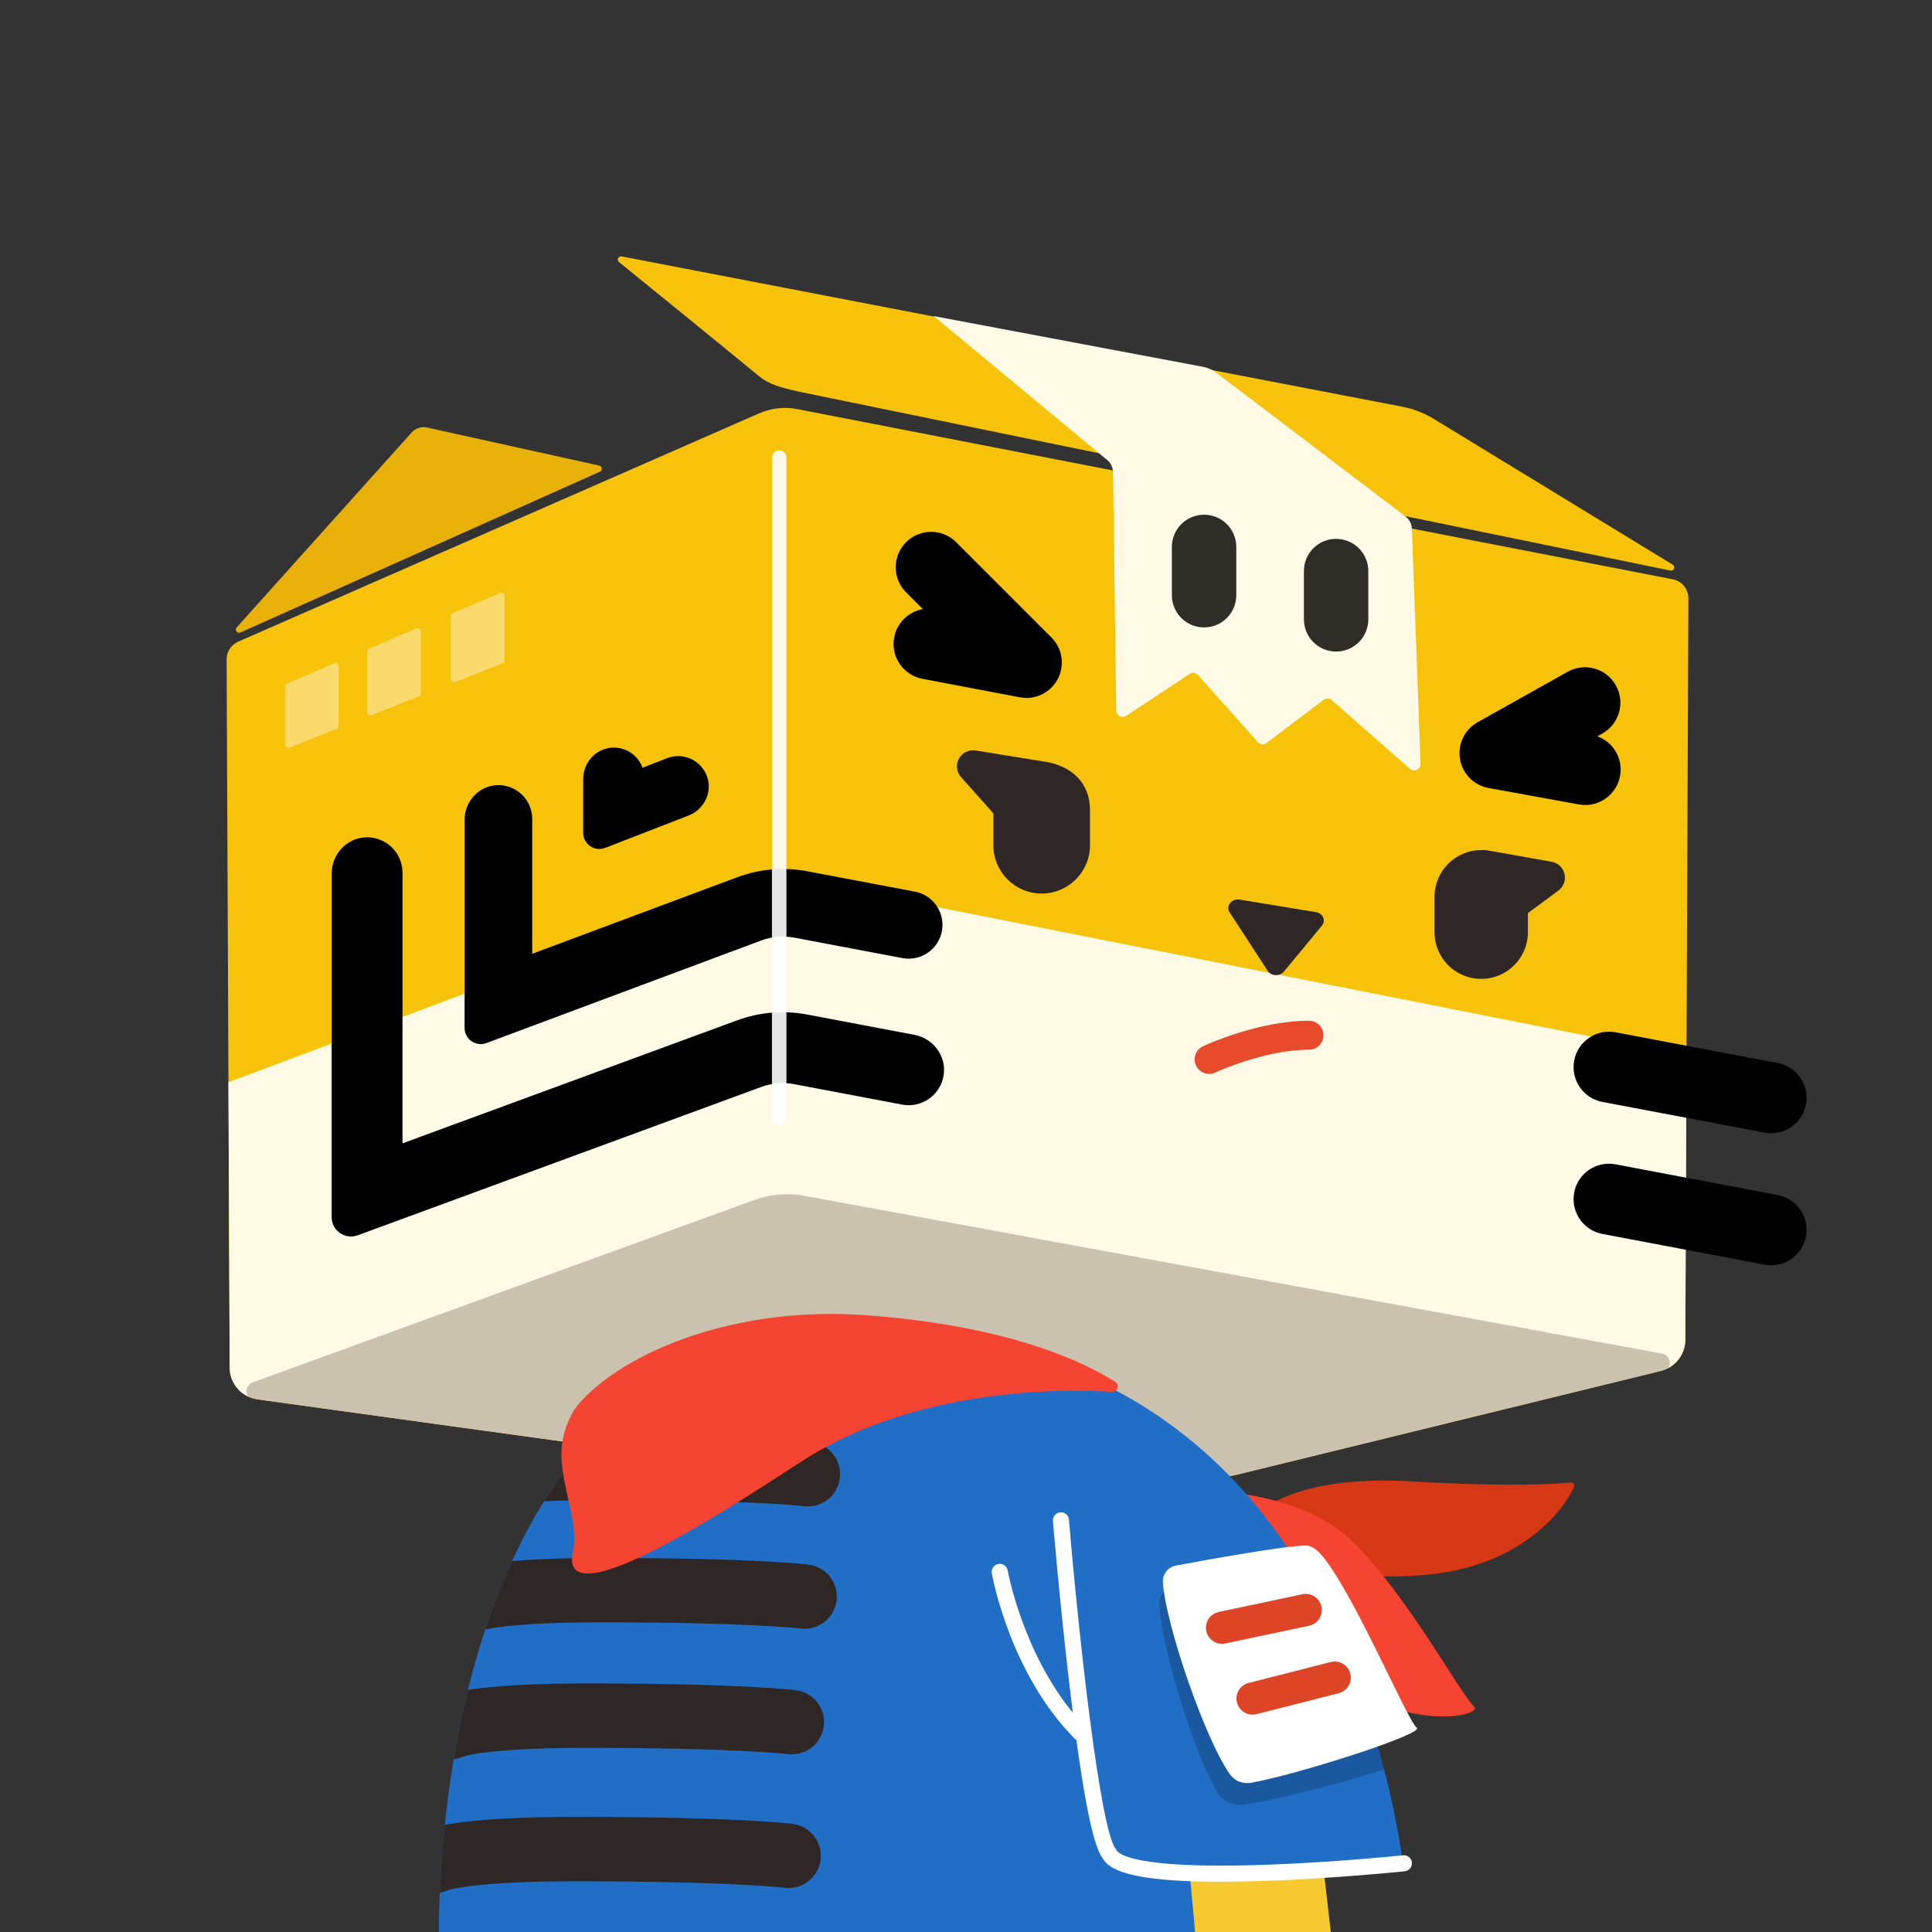 <svg xml:space="preserve" style="enable-background:new 0 0 1200 1200;" viewBox="0 0 1200 1200" y="0px" x="0px" xmlns:xlink="http://www.w3.org/1999/xlink" xmlns="http://www.w3.org/2000/svg" id="小虎_1_" version="1.1">
<rect x="0" y="0" width="1200" height="1200" fill="#333333" stroke="none"/>
<style type="text/css">
	.st0{fill:rgba(0,0,0,0);}
	.st1{clip-path:url(#SVGID_2_);}
	.st2{clip-path:url(#SVGID_4_);fill:#F7C20A;}
	.st3{display:none;clip-path:url(#SVGID_4_);fill:#FFFAE6;}
	.st4{clip-path:url(#SVGID_4_);fill:#FFFAE6;}
	.st5{clip-path:url(#SVGID_4_);}
	.st6{fill:#E84A2C;}
	.st7{clip-path:url(#SVGID_4_);fill:#2E2725;}
	.st8{opacity:0.25;clip-path:url(#SVGID_4_);fill:#301A0F;}
	<!-- .st9{clip-path:url(#SVGID_4_);fill:#302C27;} -->
	.st10{opacity:0.9;clip-path:url(#SVGID_4_);fill:#FFFFFF;}
	.st11{opacity:0.4;clip-path:url(#SVGID_4_);}
	.st12{fill-rule:evenodd;clip-rule:evenodd;fill:#FFFFFF;}
	.st13{fill:#E8B109;}
	.st14{clip-path:url(#SVGID_6_);fill:#F7C20A;}
	.st15{fill:#FFFAE6;}
	.st16{fill:#302C27;}
	.st17{fill-rule:evenodd;clip-rule:evenodd;fill:#D63715;}
	.st18{fill-rule:evenodd;clip-rule:evenodd;fill:#F54431;}
	.st19{fill:#F7CA31;}
	.st20{clip-path:url(#SVGID_8_);fill:#216EC7;}
	.st21{clip-path:url(#SVGID_8_);fill:#2E2725;}
	.st22{opacity:0.2;clip-path:url(#SVGID_8_);}
	.st23{fill:#FFFFFF;}
	.st24{fill:#DE4526;}
</style>
<rect height="1200" width="1200" class="st0"></rect>
<g>
	<defs>
		<rect height="1200" width="1200" id="SVGID_1_"></rect>
	</defs>
	<clipPath id="SVGID_2_">
		<use style="overflow:visible;" xlink:href="#SVGID_1_"></use>
	</clipPath>
	<g class="st1" id="head_1_">
		<g>
			<defs>
				<path d="M768.99,915.76l262.55-64.24c8.92-2.18,15.21-10.16,15.25-19.34l1.89-460.54
					c0.02-5.76-4.05-10.73-9.71-11.83L495.21,254.1c-8.12-1.58-16.53-0.6-24.07,2.8L147.94,398.54c-4.38,1.92-7.2,6.26-7.18,11.04
					l1.89,439.86c0.04,9.96,7.4,18.36,17.26,19.73l209.23,28.89l361.67,26L768.99,915.76z" id="SVGID_3_"></path>
			</defs>
			<clipPath id="SVGID_4_">
				<use style="overflow:visible;" xlink:href="#SVGID_3_"></use>
			</clipPath>
			<path d="M757.57,924.68c0.94,0.05,1.89-0.03,2.81-0.25l284.43-66.41c1.73-0.43,3.29-8.61,3.77-11.34
				c0.1-0.57,0.15-1.14,0.15-1.71V368.94c0-4.79-3.39-8.9-8.09-9.82L495.21,253.1c-8.12-1.58-16.53-0.6-24.07,2.8L146.71,398.08
				c-3.64,1.59-5.99,5.19-5.99,9.16v459.71c0,5.05,3.77,9.31,8.78,9.93l221.3,27.15c0.23,0.03,0.46,0.05,0.68,0.06L757.57,924.68z" class="st2"></path>
			<path d="M1048.16,963.8V652.7L494.64,541.1c-8.12-1.58-16.53-0.6-24.07,2.8l-106.15,39.14v236.91
				c0,19.64,14.26,36.38,33.66,39.49L1048.16,963.8z" class="st3"></path>
			<path d="M1048.16,968.8V655.7L494.64,546.1c-8.12-1.58-16.53-0.6-24.07,2.8L91.18,691.18l6.65,270.69L1048.16,968.8z" class="st4"></path>
			<g class="st5">
				<path d="M751.01,664c-2.26,0-4.42-1.28-5.44-3.46c-1.4-3-0.11-6.57,2.89-7.98C749.81,651.93,782.02,637,813,637
					c3.31,0,6,2.69,6,6s-2.69,6-6,6c-28.26,0-59.15,14.29-59.46,14.43C752.72,663.82,751.86,664,751.01,664z" class="st6"></path>
				<path d="M751.01,667c-3.48,0-6.68-2.04-8.16-5.18c-2.1-4.49-0.16-9.86,4.33-11.96C748.56,649.2,781.35,634,813,634
					c4.96,0,9,4.04,9,9s-4.04,9-9,9c-27.51,0-57.88,14.01-58.19,14.15C753.61,666.71,752.33,667,751.01,667z" class="st6"></path>
			</g>
			<path d="M797.48,603.43l23.65-28.58c2.57-3.21,0.45-7.71-3.93-8.34l-47.3-7.76c-4.99-0.72-8.68,4.03-6.15,7.92
				l23.65,36.35C789.57,606.37,794.95,606.6,797.48,603.43z" class="st7"></path>
			<path d="M648.55,473.04l-42.8-6.94c-4.19-0.58-8.3,1.54-10.25,5.29c-1.95,3.76-1.33,8.33,1.56,11.43L617,505.2V525
				c0,16.57,13.43,30,30,30s30-13.43,30-30v-22C677,486.95,666.25,475.58,648.55,473.04z" class="st7"></path>
			<path d="M971.74,542.83c-0.91-3.89-4.05-6.87-7.99-7.57l-40-7.11c-0.82-0.15-1.64-0.18-2.46-0.12
				c-0.43-0.02-0.86-0.03-1.29-0.03c-16.02,0-29,12.98-29,29v22c0,16.02,12.98,29,29,29s29-12.98,29-29v-11.86l18.94-13.98
				C971.15,550.78,972.65,546.72,971.74,542.83z" class="st7"></path>
			<path d="M382.87,901.77L158.3,870.14c-6.19-0.87-7.09-9.44-1.21-11.58l311.26-113.18
				c10.01-3.66,20.81-4.56,31.29-2.62l532.63,97.97c6.21,1.14,6.67,9.86,0.62,11.65l-29.21,8.64l-265.85,65.24L382.87,901.77z" class="st8"></path>
			<path d="M637.51,433.5c-1.36,0-2.74-0.13-4.11-0.39l-60.5-11.5c-11.94-2.27-19.77-13.78-17.5-25.72
				c1.76-9.25,9.07-16.04,17.82-17.57l-10.43-10.43c-8.59-8.59-8.59-22.52,0-31.11c8.59-8.59,22.52-8.59,31.11,0l59.17,59.17
				c6.83,6.83,8.41,17.31,3.89,25.84C653.09,429.09,645.54,433.5,637.51,433.5z" class="st9"></path>
			<path d="M984.61,500c-1.31,0-2.63-0.12-3.96-0.36l-56.08-10.2c-9.13-1.66-16.23-8.87-17.76-18.02
				c-1.53-9.15,2.85-18.28,10.94-22.81l55.92-31.35c10.6-5.94,24.01-2.17,29.95,8.43c5.94,10.6,2.17,24.01-8.43,29.95l-3.03,1.7
				c9.88,3.6,16.03,13.9,14.08,24.6C1004.29,492.56,995.03,500,984.61,500z" class="st9"></path>
			<path d="M1100.13,703.88c-1.36,0-2.73-0.13-4.12-0.39l-100.73-19.07c-11.94-2.26-19.78-13.77-17.52-25.71
				c2.26-11.94,13.77-19.78,25.71-17.52l100.73,19.07c11.94,2.26,19.78,13.77,17.52,25.71
				C1119.72,696.53,1110.49,703.88,1100.13,703.88z" class="st9"></path>
			<path d="M1100.13,785.88c-1.36,0-2.73-0.13-4.12-0.39l-100.73-19.07c-11.94-2.26-19.78-13.77-17.52-25.71
				c2.26-11.94,13.77-19.78,25.71-17.52l100.73,19.07c11.94,2.26,19.78,13.77,17.52,25.71
				C1119.72,778.53,1110.49,785.88,1100.13,785.88z" class="st9"></path>
			<path d="M288.57,638.5V509.15c0-11.39,8.85-21.09,20.23-21.49c11.95-0.42,21.77,9.13,21.77,20.99v83.75l127.4-47.55
				c13.85-5.17,28.86-6.45,43.39-3.7l66.93,12.67c11.4,2.16,18.88,13.14,16.73,24.54c-2.16,11.4-13.14,18.88-24.54,16.73
				l-66.92-12.67c-7-1.32-14.22-0.71-20.89,1.78l-170.59,63.67C295.53,650.31,288.57,645.47,288.57,638.5z" class="st9"></path>
			<path d="M362.24,517.31v-33.46c0-10.55,8.38-19.46,18.93-19.5c8.24-0.03,15.26,5.19,17.93,12.5l15.27-5.93
				c10-3.88,21.27,1.27,24.83,11.49c3.39,9.73-1.9,20.38-11.5,24.11l-51.83,20.12C369.3,529.17,362.24,524.34,362.24,517.31z" class="st9"></path>
			<path d="M206,756V542.59c0-11.93,9.28-22.09,21.2-22.51c12.52-0.44,22.8,9.57,22.8,21.99v168.08l207.84-76.4
				c13.92-5.12,28.98-6.36,43.55-3.6l66.56,12.6c11.72,2.22,19.98,13.23,18.18,25.02c-1.89,12.38-13.64,20.62-25.84,18.31
				l-67.08-12.7c-6.75-1.28-13.73-0.7-20.18,1.67l-250.88,92.22C214.31,770.14,206,764.34,206,756z" class="st9"></path>
			<path d="M483.98,698.86c-2.49,0-4.5-2.01-4.5-4.5V284.25c0-2.49,2.01-4.5,4.5-4.5s4.5,2.01,4.5,4.5v410.11
				C488.48,696.84,486.46,698.86,483.98,698.86z" class="st10"></path>
			<g class="st11">
				<path d="M280.04,382.58v39.12c0,1.43,1.44,2.41,2.78,1.89l29.31-11.58c0.77-0.31,1.28-1.05,1.28-1.89v-40.01
					c0-1.46-1.49-2.44-2.83-1.87l-29.31,12.48C280.53,381.04,280.04,381.77,280.04,382.58z" class="st12"></path>
				<path d="M230.8,444.15l29.33-11.59c0.77-0.3,1.28-1.05,1.28-1.88v-38.45c0-1.45-1.48-2.42-2.81-1.86l-29.33,12.49
					c-0.74,0.32-1.23,1.05-1.23,1.86v37.56C228.04,443.7,229.48,444.68,230.8,444.15z" class="st12"></path>
				<path d="M179.79,464.31l29.35-11.6c0.77-0.3,1.27-1.04,1.27-1.87v-36.92c0-1.44-1.47-2.41-2.8-1.85l-29.35,12.49
					c-0.74,0.32-1.22,1.04-1.22,1.85v36.02C177.04,463.86,178.47,464.84,179.79,464.31z" class="st12"></path>
			</g>
		</g>
		<path d="M149.32,392.86c-1.97,0.88-3.75-1.55-2.31-3.16L255.7,268.62c2.41-2.68,6.08-3.86,9.6-3.08l107.02,23.68
			c1.81,0.49,2.01,2.99,0.29,3.76L149.32,392.86z" class="st13"></path>
		<g>
			<defs>
				<path d="M1037.5,354.39c2.2,0.45,3.36-2.5,1.44-3.67l-147.76-90.16c-6.25-3.89-13.15-6.6-20.38-7.99l-484.68-93.3
					c-2.08-0.4-3.27,2.28-1.59,3.56c0,0,65.47,53.1,87.25,71.1c5.76,4.62,12.78,6.77,24.87,9.42
					C584.34,261.36,966.88,339.9,1037.5,354.39z" id="SVGID_5_"></path>
			</defs>
			<clipPath id="SVGID_6_">
				<use style="overflow:visible;" xlink:href="#SVGID_5_"></use>
			</clipPath>
			<path d="M1037.5,354.39c2.2,0.45,3.36-2.5,1.44-3.67l-147.76-90.16c-6.25-3.89-13.15-6.6-20.38-7.99l-484.68-93.3
				c-2.08-0.4-3.27,2.28-1.59,3.56c0,0,65.47,53.1,87.25,71.1c5.76,4.62,12.78,6.77,24.87,9.42
				C584.34,261.36,966.88,339.9,1037.5,354.39z" class="st14"></path>
		</g>
		<path d="M579.86,196.31l107.92,89.48c2.24,1.9,3.53,4.69,3.53,7.63l2,147.85c0,3.19,3.55,5.09,6.21,3.34l39.32-26
			c1.66-1.1,3.87-0.81,5.19,0.67l37.24,41.68c1.39,1.55,3.73,1.78,5.4,0.53l35.46-26.81c1.52-1.15,3.63-1.07,5.05,0.19l48.51,42.66
			c2.65,2.33,6.79,0.34,6.64-3.18l-5.4-146.03c-0.13-2.92-1.52-5.64-3.83-7.44l-117.61-89.34c-2.47-1.88-5.35-3.15-8.4-3.73
			L579.86,196.31z" class="st15"></path>
		<path d="M747.88,389.7c-11.05,0-20-8.95-20-20v-30c0-11.05,8.95-20,20-20s20,8.95,20,20v30
			C767.88,380.74,758.92,389.7,747.88,389.7z" class="st16"></path>
		<path d="M829.88,404.7c-11.05,0-20-8.95-20-20v-30c0-11.05,8.95-20,20-20s20,8.95,20,20v30
			C849.88,395.74,840.92,404.7,829.88,404.7z" class="st16"></path>
	</g>
	<g class="st1" id="body_1_">
		<path d="M780.35,940.95c0,0,21.14-25.25,96.33-20.83c59.4,3.49,90.53,1.6,98.89,0.72c1.5-0.16,2.62,1.29,2.06,2.64
			c-4.53,10.97-29.23,48.28-89.92,54.48c-71.36,7.29-114.78-20.25-114.78-20.25L780.35,940.95z" class="st17"></path>
		<path d="M743.72,925.87c0,0,62.83-1.72,96.86,32c34.03,33.72,66.28,93.99,74.89,102c7.13,6.63-57.55,21.51-117.83-44
			S743.72,925.87,743.72,925.87z" class="st18"></path>
		<polygon points="737.73,1159.86 742.72,1209.87 827.72,1209.87 821.73,1157.86" class="st19"></polygon>
		<g>
			<defs>
				<path d="M738.72,1160.86l4.5,49.01h-470.5c0,0-14.15-384.08,257-384.08c112.29,0,191.89,42.5,243.72,101.46
					c84.79,96.46,98.28,233.6,98.28,233.6h-179L738.72,1160.86z" id="SVGID_7_"></path>
			</defs>
			<clipPath id="SVGID_8_">
				<use style="overflow:visible;" xlink:href="#SVGID_7_"></use>
			</clipPath>
			<path d="M738.72,1160.86l4.5,49.01h-470.5c0,0-14.15-384.08,257-384.08c112.29,0,191.89,42.5,243.72,101.46
				c84.79,96.46,98.28,233.6,98.28,233.6h-179L738.72,1160.86z" class="st20"></path>
			<path d="M291.84,938.67c-7.09,0-13.95-3.77-17.58-10.44c-5.28-9.7-1.71-21.85,7.99-27.13
				c11.17-6.09,44.17-9.44,92.92-9.44c96.16,0,127.9,4,129.2,4.17c10.95,1.43,18.67,11.47,17.24,22.42
				c-1.43,10.94-11.45,18.65-22.39,17.25c-0.63-0.08-31.94-3.84-124.06-3.84c-56.86,0-73.19,4.62-75.23,5.28
				C297.32,938.11,294.56,938.67,291.84,938.67z M301.33,936.26C301.33,936.26,301.33,936.26,301.33,936.26
				C301.33,936.26,301.33,936.26,301.33,936.26z M301.37,936.24c-0.01,0.01-0.02,0.01-0.03,0.02
				C301.35,936.25,301.36,936.24,301.37,936.24z M301.39,936.23c-0.01,0-0.01,0.01-0.02,0.01
				C301.38,936.24,301.38,936.23,301.39,936.23z" class="st21"></path>
			<path d="M289.84,1014.67c-7.09,0-13.95-3.77-17.58-10.44c-5.28-9.7-1.71-21.85,7.99-27.13
				c11.17-6.09,44.17-9.44,92.92-9.44c96.16,0,127.9,4,129.2,4.17c10.95,1.43,18.67,11.47,17.24,22.42
				c-1.43,10.94-11.45,18.65-22.39,17.25c-0.63-0.08-31.94-3.84-124.06-3.84c-56.86,0-73.19,4.62-75.23,5.28
				C295.32,1014.11,292.56,1014.67,289.84,1014.67z M299.33,1012.26C299.33,1012.26,299.33,1012.26,299.33,1012.26
				C299.33,1012.26,299.33,1012.26,299.33,1012.26z M299.37,1012.24c-0.01,0.01-0.02,0.01-0.03,0.02
				C299.35,1012.25,299.36,1012.24,299.37,1012.24z M299.39,1012.23c-0.01,0-0.01,0.01-0.02,0.01
				C299.38,1012.24,299.38,1012.23,299.39,1012.23z" class="st21"></path>
			<path d="M279.84,1092.7c-7.09,0-13.95-3.77-17.58-10.44c-5.28-9.7-1.71-21.85,7.99-27.13
				c11.25-6.13,44.54-9.51,93.73-9.51c97.08,0,129.12,4.04,130.43,4.21c10.95,1.43,18.67,11.47,17.24,22.42
				c-1.43,10.94-11.44,18.65-22.38,17.25l0,0c-0.31-0.04-31.77-3.88-125.3-3.88c-57.52,0-73.99,4.68-76.03,5.34
				C285.33,1092.15,282.57,1092.7,279.84,1092.7z M289.37,1090.27C289.37,1090.28,289.36,1090.28,289.37,1090.27
				C289.36,1090.28,289.37,1090.28,289.37,1090.27z M289.39,1090.26c0,0-0.01,0.01-0.02,0.01
				C289.38,1090.27,289.38,1090.27,289.39,1090.26z" class="st21"></path>
			<path d="M269.84,1175.84c-7.09,0-13.95-3.77-17.58-10.44c-5.28-9.7-1.71-21.85,7.99-27.13
				c11.57-6.3,45.98-9.77,96.9-9.77c100.69,0,133.89,4.18,135.26,4.36c10.95,1.43,18.67,11.47,17.24,22.42
				c-1.43,10.94-11.45,18.65-22.39,17.25c-0.6-0.08-33.41-4.03-130.11-4.03c-60.07,0-77.1,4.92-79.17,5.59
				C275.35,1175.27,272.58,1175.84,269.84,1175.84z M277.78,1174.16C277.78,1174.16,277.78,1174.16,277.78,1174.16
				C277.78,1174.16,277.78,1174.16,277.78,1174.16z M279.37,1173.41L279.37,1173.41C279.37,1173.41,279.37,1173.41,279.37,1173.41z
				 M279.39,1173.4c0,0-0.01,0-0.01,0.01C279.38,1173.4,279.38,1173.4,279.39,1173.4z" class="st21"></path>
			<path d="M720.07,995.91c-0.18-5.06,3.5-9.43,8.51-10.18c19.05-2.87,69.02-10.16,81.56-9.6
				c15.59,0.7,58.16,110.99,64.32,115.42c5.35,3.84-71.55,24.74-100.91,29.21c-8.55,1.25-14.37-2.36-17.29-7.17
				C742.14,1090.37,721,1022.72,720.07,995.91z" class="st22"></path>
		</g>
		<path d="M876.95,1156.81c-0.29-2.75-2.75-4.74-5.49-4.45c-0.43,0.04-43.22,4.49-86.84,5.95
			c-81.2,2.73-90.17-7.15-91.15-9.16l-0.23-0.48l-0.33-0.42c-9.67-12.39-22.89-131.91-28.96-204.34c-0.23-2.75-2.65-4.81-5.4-4.57
			c-2.75,0.23-4.8,2.65-4.57,5.4c0.04,0.47,4.02,47.85,9.69,96.84c0.92,7.94,1.81,15.31,2.67,22.16
			c-31.14-37.71-40.34-87.63-40.46-88.29c-0.48-2.72-3.08-4.53-5.79-4.05c-2.72,0.48-4.53,3.07-4.05,5.79
			c0.44,2.52,11.36,62.15,51.37,102.64c0.35,0.35,0.75,0.62,1.16,0.85c7.46,54.64,12.65,68.44,16.14,73.29
			c3.84,7.17,16.57,14.81,73.18,14.81c8.1,0,17.1-0.16,27.1-0.49c43.97-1.48,87.06-5.96,87.49-6
			C875.24,1162.01,877.24,1159.56,876.95,1156.81z" class="st23"></path>
		<path d="M692.43,858.12c3.51,2.22,1.76,6.65-2.39,6.38c-31.78-2.1-121.1-1.98-189.91,41.79
			c-30.86,19.63-154.44,103.45-144.27,57.48c3.81-17.22-6.26-37.07-7.15-58.93c-0.55-13.39,5.47-26.92,11.04-33.22
			c28.3-32.01,96.79-60.62,177.75-54.74C625.84,823.29,672.58,845.58,692.43,858.12z" class="st18"></path>
		<g>
			<path d="M722.28,982.87c-0.35-5.05,3.17-9.54,8.15-10.47c18.94-3.53,68.62-12.56,81.18-12.44
				c1.95,0.02,5.38,1.73,8.16,4.73c19.42,20.97,54.63,104.69,60.16,108.37c5.52,3.68-71.93,28.39-100.54,33.8
				c-8.38,2.13-13.17-1.44-15.89-5.38C748.64,1079.98,724.19,1010.19,722.28,982.87z" class="st23"></path>
			<path d="M758.99,1021c-4.62,0-8.78-3.23-9.77-7.93c-1.14-5.4,2.31-10.71,7.71-11.85l52-11
				c5.4-1.14,10.71,2.31,11.85,7.71c1.14,5.4-2.31,10.71-7.71,11.85l-52,11C760.37,1020.93,759.68,1021,758.99,1021z" class="st24"></path>
			<path d="M777.99,1065c-4.46,0-8.53-3.01-9.68-7.53c-1.36-5.35,1.87-10.8,7.22-12.16l51-13
				c5.35-1.37,10.8,1.87,12.16,7.22c1.36,5.35-1.87,10.8-7.22,12.16l-51,13C779.64,1064.9,778.81,1065,777.99,1065z" class="st24"></path>
		</g>
	</g>
</g>
</svg>
